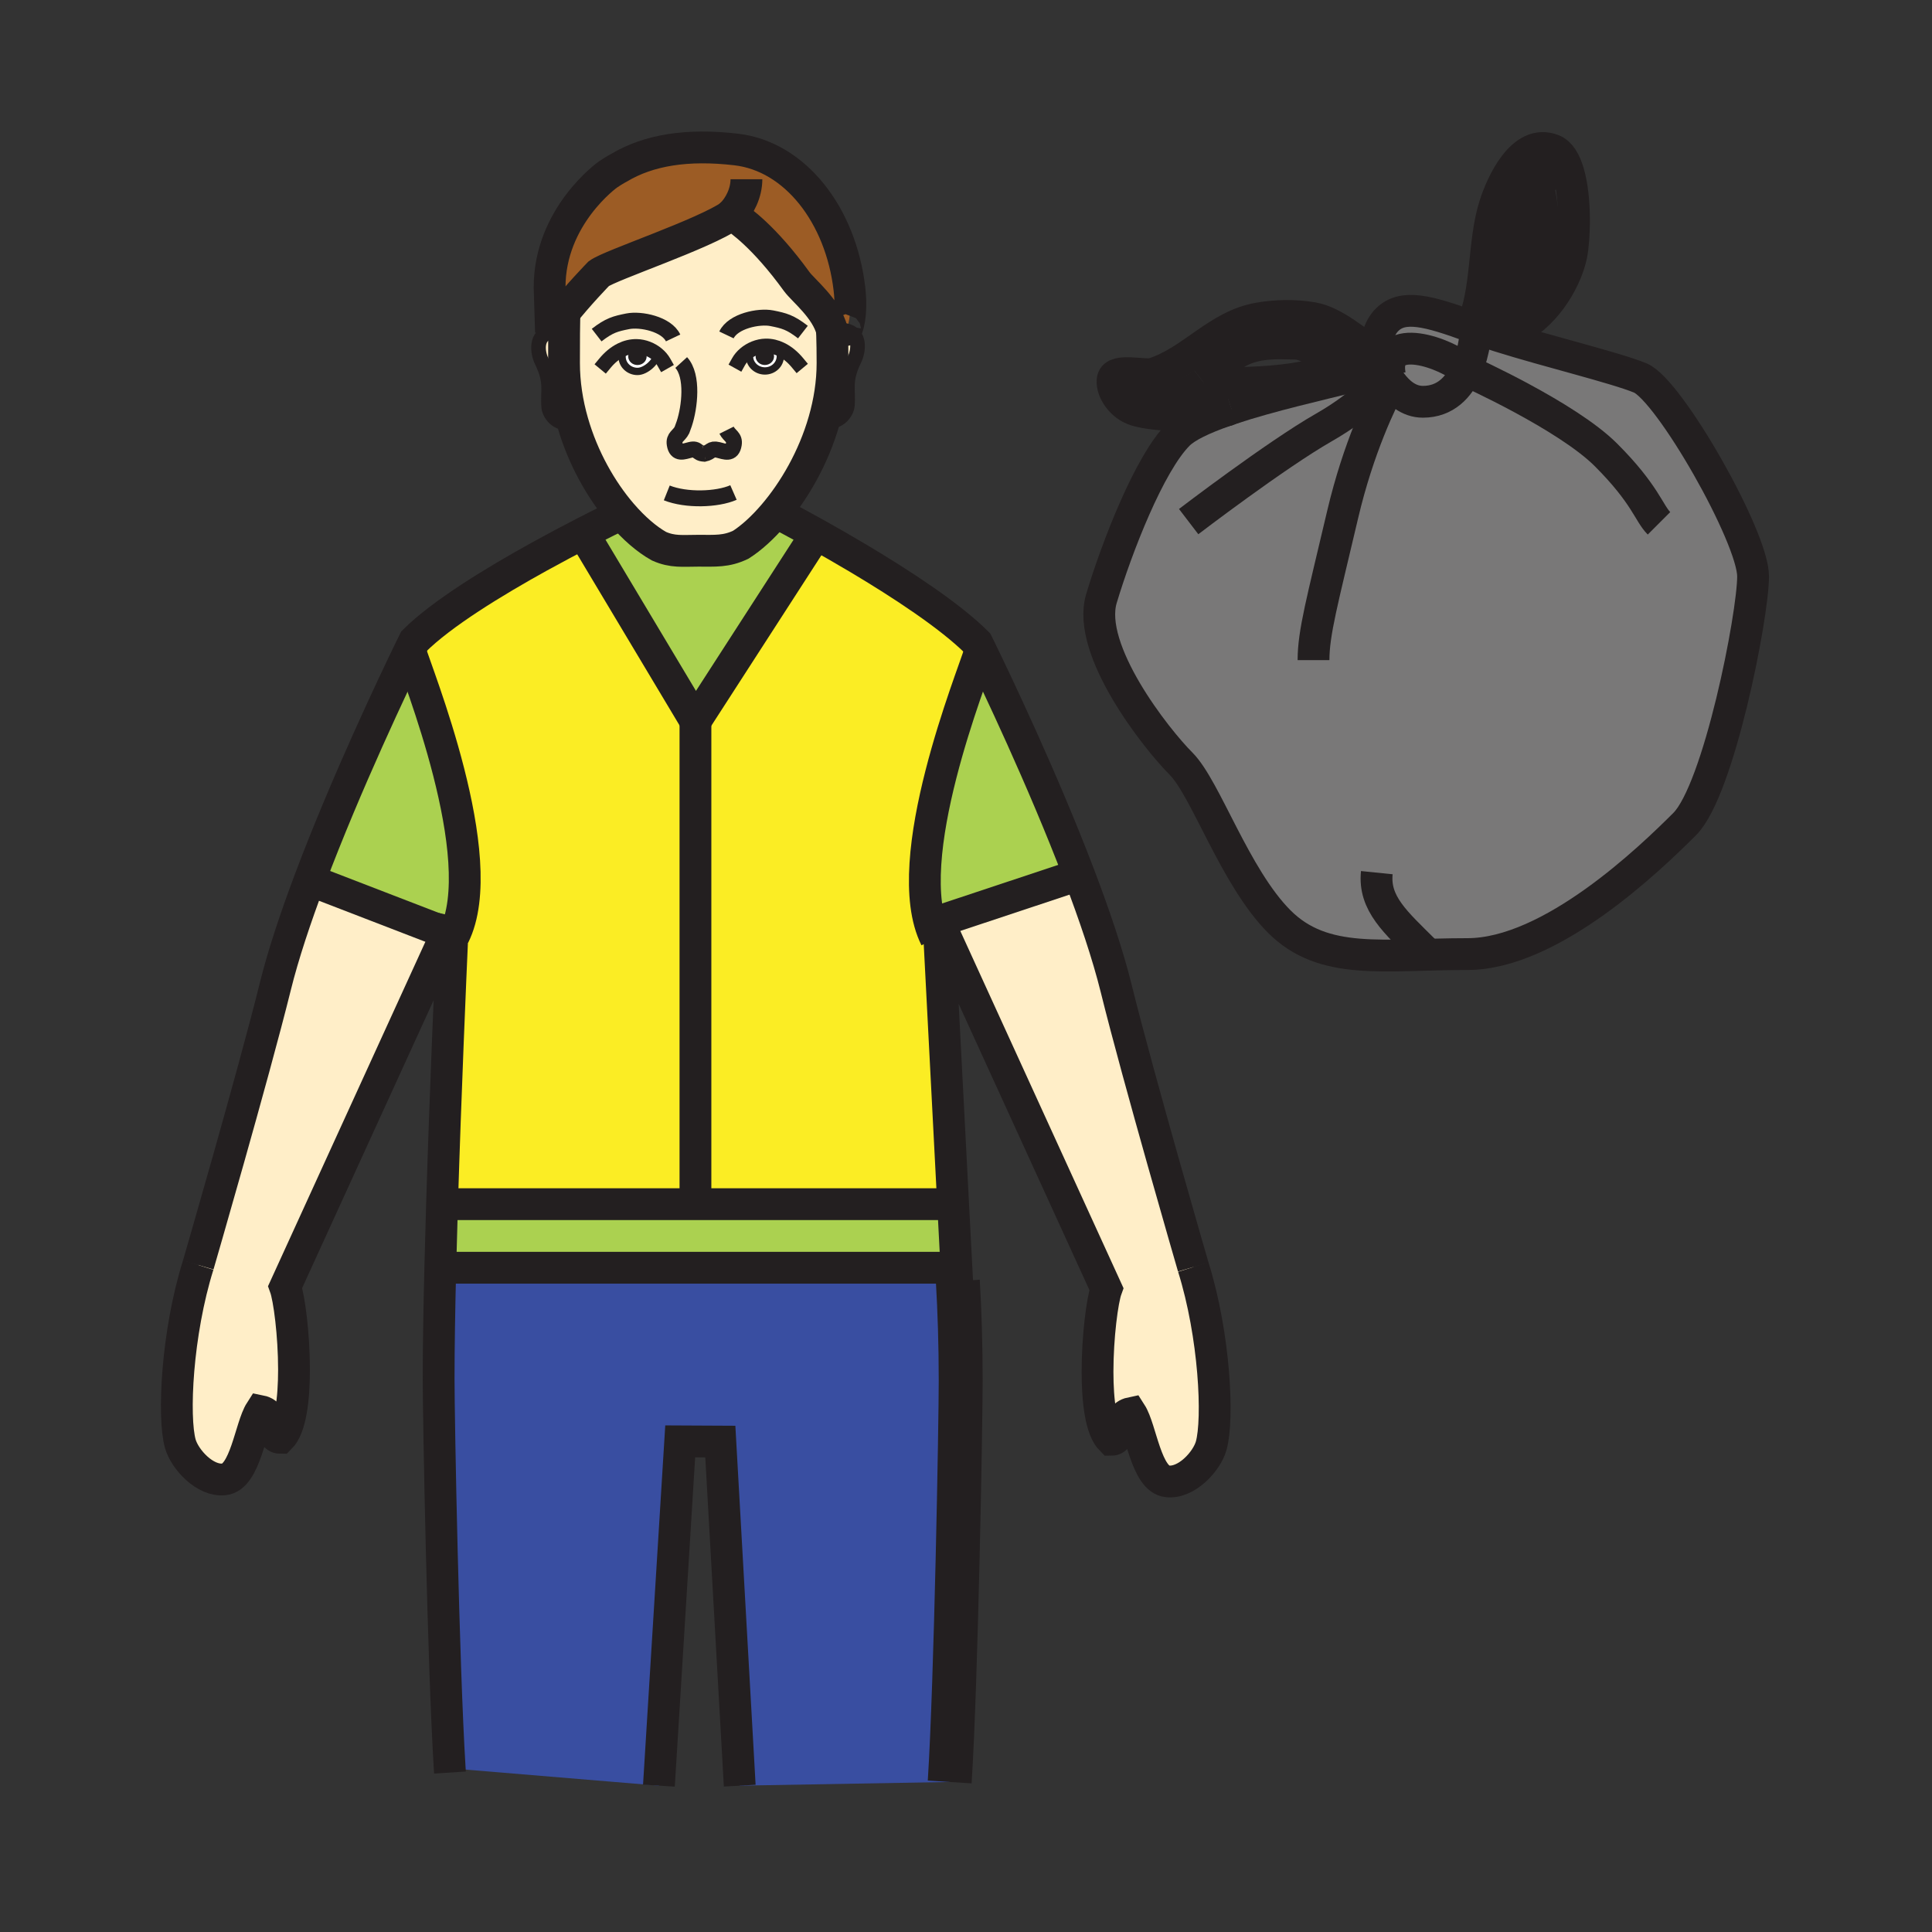 <?xml version="1.0" encoding="iso-8859-1"?>
<!-- Generator: Adobe Illustrator 12.0.1, SVG Export Plug-In . SVG Version: 6.00 Build 51448)  -->
<!DOCTYPE svg PUBLIC "-//W3C//DTD SVG 1.1//EN" "http://www.w3.org/Graphics/SVG/1.1/DTD/svg11.dtd">
<svg  version="1.1" id="Layer_1" xmlns="http://www.w3.org/2000/svg" xmlns:xlink="http://www.w3.org/1999/xlink" width="850.394" height="850.394"
	 viewBox="0 0 850.394 850.394" style="overflow:visible;enable-background:new 0 0 850.394 850.394;" xml:space="preserve">
<rect x="0" y="0" width="850.394" height="850.394" fill="#333333" stroke="none"/>
<g id="XMLID_1_">
	<g>
		<path style="fill:#797878;" d="M690.38,76.07c-5.229-1.57-9.75,0.69-13.46,5.4c-4.42,5.62-7.66,14.75-9.54,25.05
			c-3.439,18.93-11.649,40.11-11.649,40.11c-2.15-0.71-4.181-1.42-6.051-2.11c-0.66-0.24-1.3-0.48-1.939-0.71
			c7.16-15.83,4.89-36.75,10.24-53.49c2.93-9.17,11.939-29.71,25.579-24.28c3.2,1.28,5.391,5.08,6.83,10.03H690.38z"/>
		<path style="fill:#797878;" d="M605.87,156.16c-0.75-5.26,0.93-11.67,4.66-15.4c6.92-6.93,18.08-3.98,37.21,3.05
			c0.64,0.23,1.279,0.47,1.939,0.71c0,0-0.319,9.77-4.319,18.56c-0.011,0-0.011,0-0.011,0c-8.46-7.72-36.79-17.84-33.659,1.58
			l-1.16,0.19c0,0-0.101,0.16-0.3,0.46c-0.961-1.56-1.601-2.78-1.971-3.23C606.98,160.54,606.19,158.46,605.87,156.16z"/>
		<path style="fill:#797878;" d="M612.29,168.4c-0.8-1.09-1.49-2.15-2.06-3.09c0.199-0.3,0.3-0.46,0.3-0.46l1.16-0.19
			c-3.131-19.42,25.199-9.3,33.659-1.58c0,0,0,0,0.011,0c-3.271,7.21-9.011,13.77-19.051,13.77
			C619.84,176.85,615.26,172.43,612.29,168.4z"/>
		<path style="fill:#797878;" d="M645.92,419.95c-36.89,0-63.24,5.27-82.82-14.3c-19.56-19.58-32.359-58.62-43.279-69.54
			c-10.92-10.91-41.78-50.06-35.011-72.65c6.78-22.58,21.08-59.47,33.881-72.26c3.6-3.6,11.069-7.06,20.279-10.29
			c0.011-0.01,0.021-0.01,0.03-0.01c1.09-0.3,2.09-0.64,2.96-1.01c0.01-0.01,0.03-0.01,0.04-0.02c17.11-5.69,39.07-10.63,53.7-14.29
			c5.38-1.35,9.77-2.52,12.56-3.5c0.37,0.45,1.01,1.67,1.971,3.23c0.569,0.94,1.26,2,2.06,3.09c2.97,4.03,7.55,8.45,14.02,8.45
			c10.04,0,15.78-6.56,19.051-13.77c4-8.79,4.319-18.56,4.319-18.56c1.87,0.69,3.9,1.4,6.051,2.11c1.39,0.46,2.84,0.93,4.329,1.4
			c21.21,6.67,51.04,13.85,61.9,18.32c12.79,5.27,49.68,70.01,49.68,87.33c0,17.31-15.06,94-30.109,109.05
			C726.47,377.78,682.81,419.95,645.92,419.95z"/>
		<path style="fill:#FFEEC8;" d="M362.73,185.2c2.34-8.14,3.72-16.71,3.72-25.43c0-4.91-0.06-8.32-0.22-14.23
			c0.05,0.17,0.08,0.34,0.11,0.51l0.66-0.14c1.49-0.54,3.16-0.71,4.99-0.43c0.06,0.01,0.11,0.02,0.16,0.03
			c6.77,1.21,5.83,8.92,3.94,12.78c-4.64,9.46-2.52,12.95-3.11,20.17c-0.22,2.75-3.36,8.09-9.9,6.84L362.73,185.2z"/>
		<path style="fill:#FFEEC8;" d="M251.42,185.99c-6.54,1.24-9.67-4.09-9.89-6.84c-0.6-7.22,1.53-10.7-3.11-20.18
			c-1.91-3.89-2.85-11.68,4.1-12.8c1.82-0.29,3.49-0.11,4.99,0.43l0.79,0.01c-0.04,5.01-0.04,10.2-0.04,13.16
			c0,8.95,1.39,17.73,3.78,26.05L251.42,185.99z"/>
		<path style="fill:#FFEEC8;" d="M273.62,226.24c-8.9-10.35-17.04-24.54-21.58-40.42c-2.39-8.32-3.78-17.1-3.78-26.05
			c0-2.96,0-8.15,0.04-13.16c0.03-2.81,0.07-5.57,0.12-7.84l-0.61-0.48c6.45-8.26,15.76-17.85,15.76-17.85
			c5.22-3.83,46.25-17.36,58.41-25.85c0.14,0.12,0.4,0.23,0.74,0.33c2.72,1.69,13.62,9.19,28,29.06
			c2.68,3.7,13.15,11.92,15.51,21.56c0.16,5.91,0.22,9.32,0.22,14.23c0,8.72-1.38,17.29-3.72,25.43
			c-4.67,16.33-13.2,30.92-22.19,41.43c-4.87,5.7-9.87,10.2-14.46,13.13c-6.42,3.09-11.31,2.65-18.73,2.65
			c-6.86,0-11.25,0.68-17.28-1.99C284.73,237.43,279.04,232.54,273.62,226.24z M336.69,163.28c3.74,0,6.78-2.9,6.78-6.47
			c0-0.98,0.07-1.44-0.17-2l0.47-1.01c-2.08-1.01-4.35-1.58-6.79-1.53c-3.25,0.08-6.59,1.43-9.1,3.58l1.94,0.01
			c0.01,0.21,0.08,0.44,0.08,0.95C329.9,160.38,332.94,163.28,336.69,163.28z M309.98,199.71c-0.01,0-0.02,0-0.02,0
			c-0.08,0.02-0.17,0.04-0.26,0.05l0.57-0.04C310.17,199.72,310.07,199.72,309.98,199.71z M280.6,163.49c3.54,0,8.17-4.07,8.68-7.54
			c-2.49-2.09-5.77-3.4-8.97-3.47c-2.49-0.06-4.81,0.53-6.92,1.58l0.53,1.11c-0.17,0.5-0.11,0.95-0.11,1.83
			C273.81,160.59,276.85,163.49,280.6,163.49z"/>
		<path style="fill:#9C5C25;" d="M321.98,94.59c-12.16,8.49-53.19,22.02-58.41,25.85c0,0-9.31,9.59-15.76,17.85
			c-2.32,2.97-4.27,5.76-5.29,7.88l-0.61-19.69c0-31.41,25.64-49.64,25.64-49.64c2.96-2.01,4.95-3.03,4.95-3.03
			c13.07-7.78,29.98-10.52,51.55-8.01c26.05,3.04,46.03,28.98,49.83,61.27c1.37,11.4-0.96,18.23-1.69,18.23l-0.04,0.21
			c-0.05-0.01-0.1-0.02-0.16-0.03c-1.83-0.28-3.5-0.11-4.99,0.43l-0.66,0.14c-0.03-0.17-0.06-0.34-0.11-0.51
			c-2.36-9.64-12.83-17.86-15.51-21.56c-14.38-19.87-25.28-27.37-28-29.06c-0.43-0.27-0.66-0.39-0.66-0.39
			C322.03,94.55,322.01,94.57,321.98,94.59z"/>
		<path style="fill:#231F20;" d="M283.02,156.88c0,1.2-1.09,2.18-2.44,2.18c-1.36,0-2.46-0.98-2.46-2.18c0-1.21,1.1-2.19,2.46-2.19
			C281.93,154.69,283.02,155.67,283.02,156.88z"/>
		<path style="fill:#231F20;" d="M336.65,154.68c1.35,0,2.45,0.98,2.45,2.18c0,1.21-1.1,2.19-2.45,2.19s-2.45-0.98-2.45-2.19
			C334.2,155.66,335.3,154.68,336.65,154.68z"/>
		<path style="fill:#FFFFFF;" d="M280.58,159.06c1.35,0,2.44-0.98,2.44-2.18c0-1.21-1.09-2.19-2.44-2.19
			c-1.36,0-2.46,0.98-2.46,2.19C278.12,158.08,279.22,159.06,280.58,159.06z M280.6,163.49c-3.75,0-6.79-2.9-6.79-6.49
			c0-0.88-0.06-1.33,0.11-1.83l-0.53-1.11c2.11-1.05,4.43-1.64,6.92-1.58c3.2,0.07,6.48,1.38,8.97,3.47
			C288.77,159.42,284.14,163.49,280.6,163.49z"/>
		<path style="fill:#FFFFFF;" d="M339.1,156.86c0-1.2-1.1-2.18-2.45-2.18s-2.45,0.98-2.45,2.18c0,1.21,1.1,2.19,2.45,2.19
			S339.1,158.07,339.1,156.86z M343.47,156.81c0,3.57-3.04,6.47-6.78,6.47c-3.75,0-6.79-2.9-6.79-6.47c0-0.51-0.07-0.74-0.08-0.95
			l-1.94-0.01c2.51-2.15,5.85-3.5,9.1-3.58c2.44-0.05,4.71,0.52,6.79,1.53l-0.47,1.01C343.54,155.37,343.47,155.83,343.47,156.81z"
			/>
		<path style="fill:#FFEEC8;" d="M196.69,410.69l-71.17,155.77c1.78,4.89,3.89,21.04,3.89,36.39c0,13.04-1.52,25.511-6.05,30.03
			c-5.19,0-1.59-10.34-8.69-11.77c-4.5,7-6.64,29.02-15.98,30.04c-8.43,1-17.39-8.801-19.33-15.69
			c-3.29-11.729-1.52-48.65,7.89-78.65c0,0,24.12-82.979,33.93-122.569c3.47-14.03,8.9-30.28,15.12-46.84L196.69,410.69z"/>
		<path style="fill:#FFEEC8;" d="M525.24,557.71c9.399,29.97,11.18,66.92,7.89,78.62c-1.93,6.92-10.88,16.689-19.33,15.7
			c-9.34-1.021-11.49-23.04-16-30.05c-7.069,1.47-3.439,11.77-8.67,11.77c-4.53-4.51-6.04-16.94-6.04-29.96
			c0-15.37,2.11-31.56,3.9-36.45l-73.91-161.76L472,386l2.92-1.11c6.75,17.72,12.69,35.25,16.4,50.23
			C501.1,474.72,525.24,557.71,525.24,557.71z"/>
		<path style="fill:#FBED24;" d="M306.11,527.88v2.15H194.57c1.51-49.3,3.72-100.271,4.53-118.41l0.68,0.26
			c17.04-34.09-16.73-116.34-19.33-125.67l-0.09-0.05c1.28-2.62,1.99-4.06,1.99-4.06c11.97-11.96,35-26.03,55.04-37.11
			c6.99-3.86,13.62-7.36,19.28-10.28l49.44,82.65V527.88z"/>
		<path style="fill:#FBED24;" d="M431.94,286.67l-0.75,0.62c-2.601,9.33-36.371,91.58-19.331,125.67l1.6-0.08L419.53,530l-0.64,0.03
			H306.11v-2.15V317.36l53.13-82.29c5.42,3.02,11.88,6.71,18.75,10.8c18.59,11.08,40.18,25.15,52.14,37.11
			C430.13,282.98,430.78,284.28,431.94,286.67z"/>
		<path style="fill:#ABD150;" d="M419.53,530l1.45,27.84l-3.22,0.17H197.73l-3.93-0.02c0.22-9.09,0.49-18.5,0.77-27.96h111.54
			h112.78L419.53,530z"/>
		<path style="fill:#ABD150;" d="M180.45,286.21c2.6,9.33,36.37,91.58,19.33,125.67l-0.68-0.26c0.21-4.44,0.32-6.92,0.32-6.92
			l-2.73,5.99L136.3,387.4c16.1-42.87,37.52-87.75,44.06-101.24L180.45,286.21z"/>
		<path style="fill:#ABD150;" d="M359.24,235.07l-53.13,82.29l-49.44-82.65c8.43-4.35,14.73-7.41,16.95-8.47
			c5.42,6.3,11.11,11.19,16.45,14.18c6.03,2.67,10.42,1.99,17.28,1.99c7.42,0,12.31,0.44,18.73-2.65
			c4.59-2.93,9.59-7.43,14.46-13.13l3.25,0.07C343.79,226.7,349.99,229.92,359.24,235.07z"/>
		<path style="fill:#ABD150;" d="M413.08,405.58l0.38,7.3l-1.6,0.08c-17.04-34.09,16.73-116.34,19.331-125.67l0.75-0.62
			c6.159,12.68,26.88,56,42.979,98.22L472,386L413.08,405.58z"/>
		<path style="fill:#394EA1;" d="M421.29,563.87l0.31-0.021c0.76,12.87,1.26,27.591,1.26,43.96c0,18.351-2,132.37-4.84,176.551
			l-92.42,1.62l-8.54-151.45l-17.66-0.09l-9.37,151.54l-92.09-7.65c-2.85-46.29-4.87-152.92-4.87-171.35
			c0-13.801,0.28-30.78,0.73-48.99l3.93,0.02h220.03l3.22-0.17L421.29,563.87z"/>
	</g>
	<g>
		<path style="fill:none;stroke:#231F20;stroke-width:14;" d="M87.25,556.81c0,0,24.12-82.979,33.93-122.569
			c3.47-14.03,8.9-30.28,15.12-46.84c16.1-42.87,37.52-87.75,44.06-101.24c1.28-2.62,1.99-4.06,1.99-4.06
			c11.97-11.96,35-26.03,55.04-37.11c6.99-3.86,13.62-7.36,19.28-10.28c8.43-4.35,14.73-7.41,16.95-8.47
			c0.57-0.28,0.87-0.42,0.87-0.42"/>
		<path style="fill:none;stroke:#231F20;stroke-width:14;" d="M198.06,780.21c-0.04-0.61-0.08-1.24-0.12-1.88
			c-2.85-46.29-4.87-152.92-4.87-171.35c0-13.801,0.28-30.78,0.73-48.99c0.22-9.09,0.49-18.5,0.77-27.96
			c1.51-49.3,3.72-100.271,4.53-118.41c0.21-4.44,0.32-6.92,0.32-6.92l-2.73,5.99l-71.17,155.77c1.78,4.89,3.89,21.04,3.89,36.39
			c0,13.04-1.52,25.511-6.05,30.03c-5.19,0-1.59-10.34-8.69-11.77c-4.5,7-6.64,29.02-15.98,30.04c-8.43,1-17.39-8.801-19.33-15.69
			c-3.29-11.729-1.52-48.65,7.89-78.65"/>
		<path style="fill:none;stroke:#231F20;stroke-width:14;" d="M525.24,557.71c0,0-24.141-82.99-33.92-122.59
			c-3.71-14.98-9.65-32.51-16.4-50.23c-16.1-42.22-36.82-85.54-42.979-98.22c-1.16-2.39-1.811-3.69-1.811-3.69
			c-11.96-11.96-33.55-26.03-52.14-37.11c-6.87-4.09-13.33-7.78-18.75-10.8c-9.25-5.15-15.45-8.37-15.45-8.37"/>
		<path style="fill:none;stroke:#231F20;stroke-width:14;" d="M421.52,568.29l-0.23-4.42l-0.31-6.03L419.53,530l-6.07-117.12
			l-0.38-7.3l73.91,161.76c-1.79,4.891-3.9,21.08-3.9,36.45c0,13.02,1.51,25.45,6.04,29.96c5.23,0,1.601-10.3,8.67-11.77
			c4.51,7.01,6.66,29.029,16,30.05c8.45,0.989,17.4-8.78,19.33-15.7c3.29-11.7,1.51-48.65-7.89-78.62"/>
		<path style="fill:none;stroke:#231F20;stroke-width:19.333;" d="M418.02,784.36c2.84-44.181,4.84-158.2,4.84-176.551
			c0-16.369-0.5-31.09-1.26-43.96"/>
		<polyline style="fill:none;stroke:#231F20;stroke-width:14;" points="325.6,785.98 317.06,634.53 299.4,634.44 290.03,785.98 		
			"/>
		<line style="fill:none;stroke:#231F20;stroke-width:14;" x1="197.73" y1="558.01" x2="417.76" y2="558.01"/>
		<path style="fill:none;stroke:#231F20;stroke-width:6.444;stroke-linecap:square;stroke-miterlimit:10;" d="M266.23,159.92
			c2-2.42,4.41-4.52,7.16-5.86c2.11-1.05,4.43-1.64,6.92-1.58c3.2,0.07,6.48,1.38,8.97,3.47c1.19,1,2.2,2.17,2.94,3.48"/>
		<path style="fill:none;stroke:#231F20;stroke-width:3.222;stroke-linecap:square;stroke-miterlimit:10;" d="M289.33,155.33
			c0,0.2-0.02,0.41-0.05,0.62c-0.51,3.47-5.14,7.54-8.68,7.54c-3.75,0-6.79-2.9-6.79-6.49c0-0.88-0.06-1.33,0.11-1.83"/>
		<path style="fill:none;stroke:#231F20;stroke-width:6.444;stroke-linecap:square;stroke-miterlimit:10;" d="M351.06,159.72
			c-2.04-2.46-4.49-4.59-7.29-5.92c-2.08-1.01-4.35-1.58-6.79-1.53c-3.25,0.08-6.59,1.43-9.1,3.58c-1.14,0.98-2.11,2.12-2.82,3.39"
			/>
		<path style="fill:none;stroke:#231F20;stroke-width:3.222;stroke-linecap:square;stroke-miterlimit:10;" d="M329.82,155.86
			c0.01,0.21,0.08,0.44,0.08,0.95c0,3.57,3.04,6.47,6.79,6.47c3.74,0,6.78-2.9,6.78-6.47c0-0.98,0.07-1.44-0.17-2"/>
		<path style="fill:none;stroke:#231F20;stroke-width:6.444;" d="M247.51,146.6c-1.5-0.54-3.17-0.72-4.99-0.43
			c-6.95,1.12-6.01,8.91-4.1,12.8c4.64,9.48,2.51,12.96,3.11,20.18c0.22,2.75,3.35,8.08,9.89,6.84"/>
		<path style="fill:none;stroke:#231F20;stroke-width:6.444;" d="M367,145.91c1.49-0.54,3.16-0.71,4.99-0.43
			c0.06,0.01,0.11,0.02,0.16,0.03c6.77,1.21,5.83,8.92,3.94,12.78c-4.64,9.46-2.52,12.95-3.11,20.17c-0.22,2.75-3.36,8.09-9.9,6.84"
			/>
		<path style="fill:none;stroke:#231F20;stroke-width:7;" d="M293.49,216.96c8.54,3.41,22.09,3.01,29.36-0.17"/>
		<path style="fill:none;stroke:#231F20;stroke-width:14;" d="M366.21,144.75c0.01,0.27,0.01,0.53,0.02,0.79
			c0.16,5.91,0.22,9.32,0.22,14.23c0,8.72-1.38,17.29-3.72,25.43c-4.67,16.33-13.2,30.92-22.19,41.43
			c-4.87,5.7-9.87,10.2-14.46,13.13c-6.42,3.09-11.31,2.65-18.73,2.65c-6.86,0-11.25,0.68-17.28-1.99
			c-5.34-2.99-11.03-7.88-16.45-14.18c-8.9-10.35-17.04-24.54-21.58-40.42c-2.39-8.32-3.78-17.1-3.78-26.05
			c0-2.96,0-8.15,0.04-13.16c0.03-2.81,0.07-5.57,0.12-7.84"/>
		<path style="fill:none;stroke:#231F20;stroke-width:7;" d="M309.98,199.71c3.2-0.6,2.64-2.51,6.1-1.67c3,0.73,6.17,2.22,6.91-2.46
			c0.53-3.22-1.9-3.64-3.19-6.23"/>
		<path style="fill:none;stroke:#231F20;stroke-width:7;" d="M299.84,159.57c5.37,5.89,3.74,19.73,1.34,26.94l-1.02,2.81
			c-1.28,2.58-3.7,3-3.18,6.23c0.74,4.67,3.92,3.18,6.91,2.46c3.46-0.84,2.66,1.57,6.07,1.7c0,0,0.01,0,0.02,0
			c0.09,0.01,0.19,0.01,0.29,0.01l-0.57,0.04c0.09-0.01,0.18-0.03,0.26-0.05"/>
		<path style="fill:none;stroke:#231F20;stroke-width:3.222;" d="M283.02,156.88c0,1.2-1.09,2.18-2.44,2.18
			c-1.36,0-2.46-0.98-2.46-2.18c0-1.21,1.1-2.19,2.46-2.19C281.93,154.69,283.02,155.67,283.02,156.88z"/>
		<path style="fill:none;stroke:#231F20;stroke-width:3.222;" d="M339.1,156.86c0,1.21-1.1,2.19-2.45,2.19s-2.45-0.98-2.45-2.19
			c0-1.2,1.1-2.18,2.45-2.18S339.1,155.66,339.1,156.86z"/>
		<path style="fill:none;stroke:#231F20;stroke-width:7;" d="M296.28,148.75c-2.9-6.1-14.23-8.47-19.97-7.33
			c-5.38,1.08-8.06,1.72-13.69,6.08"/>
		<path style="fill:none;stroke:#231F20;stroke-width:7;" d="M319.76,147.42c2.9-6.1,14.23-8.48,19.96-7.34
			c5.39,1.08,8.07,1.73,13.69,6.09"/>
		<path style="fill:none;stroke:#231F20;stroke-width:14;" d="M372.11,143.42c-0.21,1.27-0.13,1.88,0.08,1.88
			c0.73,0,3.06-6.83,1.69-18.23c-3.8-32.29-23.78-58.23-49.83-61.27c-21.57-2.51-38.48,0.23-51.55,8.01c0,0-1.99,1.02-4.95,3.03
			c0,0-25.64,18.23-25.64,49.64l0.61,19.69c1.02-2.12,2.97-4.91,5.29-7.88c6.45-8.26,15.76-17.85,15.76-17.85
			c5.22-3.83,46.25-17.36,58.41-25.85c0.03-0.02,0.05-0.04,0.08-0.06c0,0,0.23,0.12,0.66,0.39c2.72,1.69,13.62,9.19,28,29.06
			c2.68,3.7,13.15,11.92,15.51,21.56c0.05,0.17,0.08,0.34,0.11,0.51c0.19,0.83,0.3,1.67,0.35,2.52"/>
		<path style="fill:none;stroke:#231F20;stroke-width:14;" d="M326.8,95.44c-0.6,0-2.83-0.17-4.08-0.52
			c-0.34-0.1-0.6-0.21-0.74-0.33c-0.05-0.04-0.08-0.08-0.1-0.13c3.73-3.64,6.67-9.56,6.67-15.57"/>
		<polyline style="fill:none;stroke:#231F20;stroke-width:14;" points="136.3,387.4 196.69,410.69 199.1,411.62 199.78,411.88 		"/>
		<line style="fill:none;stroke:#231F20;stroke-width:14;" x1="472" y1="386" x2="413.08" y2="405.58"/>
		<polyline style="fill:none;stroke:#231F20;stroke-width:14;" points="256.67,234.71 306.11,317.36 359.24,235.07 		"/>
		<line style="fill:none;stroke:#231F20;stroke-width:14;" x1="306.11" y1="317.36" x2="306.11" y2="527.88"/>
		<polyline style="fill:none;stroke:#231F20;stroke-width:14;" points="194.41,530.03 194.57,530.03 306.11,530.03 418.89,530.03 		
			"/>
		<path style="fill:none;stroke:#231F20;stroke-width:14;" d="M180.45,286.21c2.6,9.33,36.37,91.58,19.33,125.67"/>
		<path style="fill:none;stroke:#231F20;stroke-width:14;" d="M431.19,287.29c-2.601,9.33-36.371,91.58-19.331,125.67"/>
		<path style="fill:none;stroke:#231F20;stroke-width:14;" d="M542,179.87c17.11-5.69,39.07-10.63,53.7-14.29
			c5.38-1.35,9.77-2.52,12.56-3.5"/>
		<path style="fill:none;stroke:#231F20;stroke-width:14;" d="M539,180.9c0.97-0.34,1.96-0.68,2.96-1.01"/>
		<path style="fill:none;stroke:#231F20;stroke-width:14;" d="M649.68,144.52c0,0-0.319,9.77-4.319,18.56
			c-3.271,7.21-9.011,13.77-19.051,13.77c-6.47,0-11.05-4.42-14.02-8.45c-0.8-1.09-1.49-2.15-2.06-3.09
			c-0.961-1.56-1.601-2.78-1.971-3.23c-1.279-1.54-2.069-3.62-2.39-5.92c-0.75-5.26,0.93-11.67,4.66-15.4
			c6.92-6.93,18.08-3.98,37.21,3.05C648.38,144.04,649.02,144.28,649.68,144.52c1.87,0.69,3.9,1.4,6.051,2.11
			c1.39,0.46,2.84,0.93,4.329,1.4c21.21,6.67,51.04,13.85,61.9,18.32c12.79,5.27,49.68,70.01,49.68,87.33
			c0,17.31-15.06,94-30.109,109.05c-15.061,15.05-58.721,57.22-95.61,57.22s-63.24,5.27-82.82-14.3
			c-19.56-19.58-32.359-58.62-43.279-69.54c-10.92-10.91-41.78-50.06-35.011-72.65c6.78-22.58,21.08-59.47,33.881-72.26
			c3.6-3.6,11.069-7.06,20.279-10.29"/>
		<path style="fill:none;stroke:#231F20;stroke-width:14;" d="M523.2,229.59c0,0,38.399-29.36,59.479-41.41
			c18.58-10.61,26.04-20.64,27.551-22.87c0.199-0.3,0.3-0.46,0.3-0.46"/>
		<path style="fill:none;stroke:#231F20;stroke-width:14;" d="M647.42,144.52c0.11-0.23,0.22-0.47,0.32-0.71
			c7.16-15.83,4.89-36.75,10.24-53.49c2.93-9.17,11.939-29.71,25.579-24.28c3.2,1.28,5.391,5.08,6.83,10.03
			c3.351,11.51,2.66,29.26,1.28,36.08c-1.939,9.57-9.729,24.94-23.7,32.62c-2.45,1.35-5.08,2.46-7.91,3.26"/>
		<path style="fill:none;stroke:#231F20;stroke-width:14;" d="M607.97,157.4c-0.689-0.39-1.39-0.8-2.1-1.24
			c-8.76-5.45-18.311-14.5-28.15-16.18c-7.66-1.31-16.02-1.16-23.64,0.16c-18.17,3.13-29.03,18.57-46.26,24.28
			c-3.87,1.29-17.04-2.51-18.03,2.5c-0.71,3.63,2.229,9.63,7.63,12.56c0.9,0.49,1.88,0.89,2.91,1.19
			c9.02,2.57,28.31,3.03,38.64,0.24c0.011-0.01,0.021-0.01,0.03-0.01c1.09-0.3,2.09-0.64,2.96-1.01c0.01-0.01,0.03-0.01,0.04-0.02"
			/>
		<path style="fill:none;stroke:#231F20;stroke-width:14;" d="M614.29,164.85c0,0-0.74,1.21-2,3.55
			c-4.25,7.88-14.36,28.54-21.33,58.18c-9.03,38.39-12.8,51.94-12.8,63.99"/>
		<path style="fill:none;stroke:#231F20;stroke-width:14;" d="M645.35,163.08c0,0,0,0,0.011,0c0.859,0.39,44.39,20,61.529,37.15
			c17.32,17.32,18.83,25.6,23.341,30.11"/>
		<path style="fill:none;stroke:#231F20;stroke-width:14;" d="M655.73,146.63c0,0,8.21-21.18,11.649-40.11
			c1.88-10.3,5.12-19.43,9.54-25.05c3.71-4.71,8.23-6.97,13.46-5.4"/>
		<path style="fill:none;stroke:#231F20;stroke-width:14;" d="M529.84,168.46c-6.47,5.01-15.31,8.7-32.439,8.77
			c-0.17,0-0.341,0-0.511,0"/>
		<path style="fill:none;stroke:#231F20;stroke-width:14;" d="M595.7,165.58c0,0-3-2.34-7.03-5.12c-5.939-4.12-14.11-9.2-18.21-9.2
			c-6.88,0-21.22-1.72-30.4,7.45c-3.38,3.39-6.38,6.8-10.21,9.75"/>
		<path style="fill:none;stroke:#231F20;stroke-width:14;" d="M529.84,168.46c0,0,0,0,0.01,0c0.841,0.04,45.83,1.97,58.82-8"/>
		<path style="fill:none;stroke:#231F20;stroke-width:14;" d="M676.93,81.48c0,0,4.58,19.32,2.11,30.6
			c-3.81,17.39-4.85,20.18-11.08,32.67"/>
		<path style="fill:none;stroke:#231F20;stroke-width:14;" d="M626.92,418.52c-12.55-12.54-22.29-20.75-20.9-34.41"/>
		<path style="fill:none;stroke:#231F20;stroke-width:14;" d="M611.75,165.03c-0.02-0.12-0.04-0.25-0.06-0.37
			c-3.131-19.42,25.199-9.3,33.659-1.58"/>
	</g>
</g>
<rect style="fill:none;" width="850.394" height="850.394"/>
</svg>
